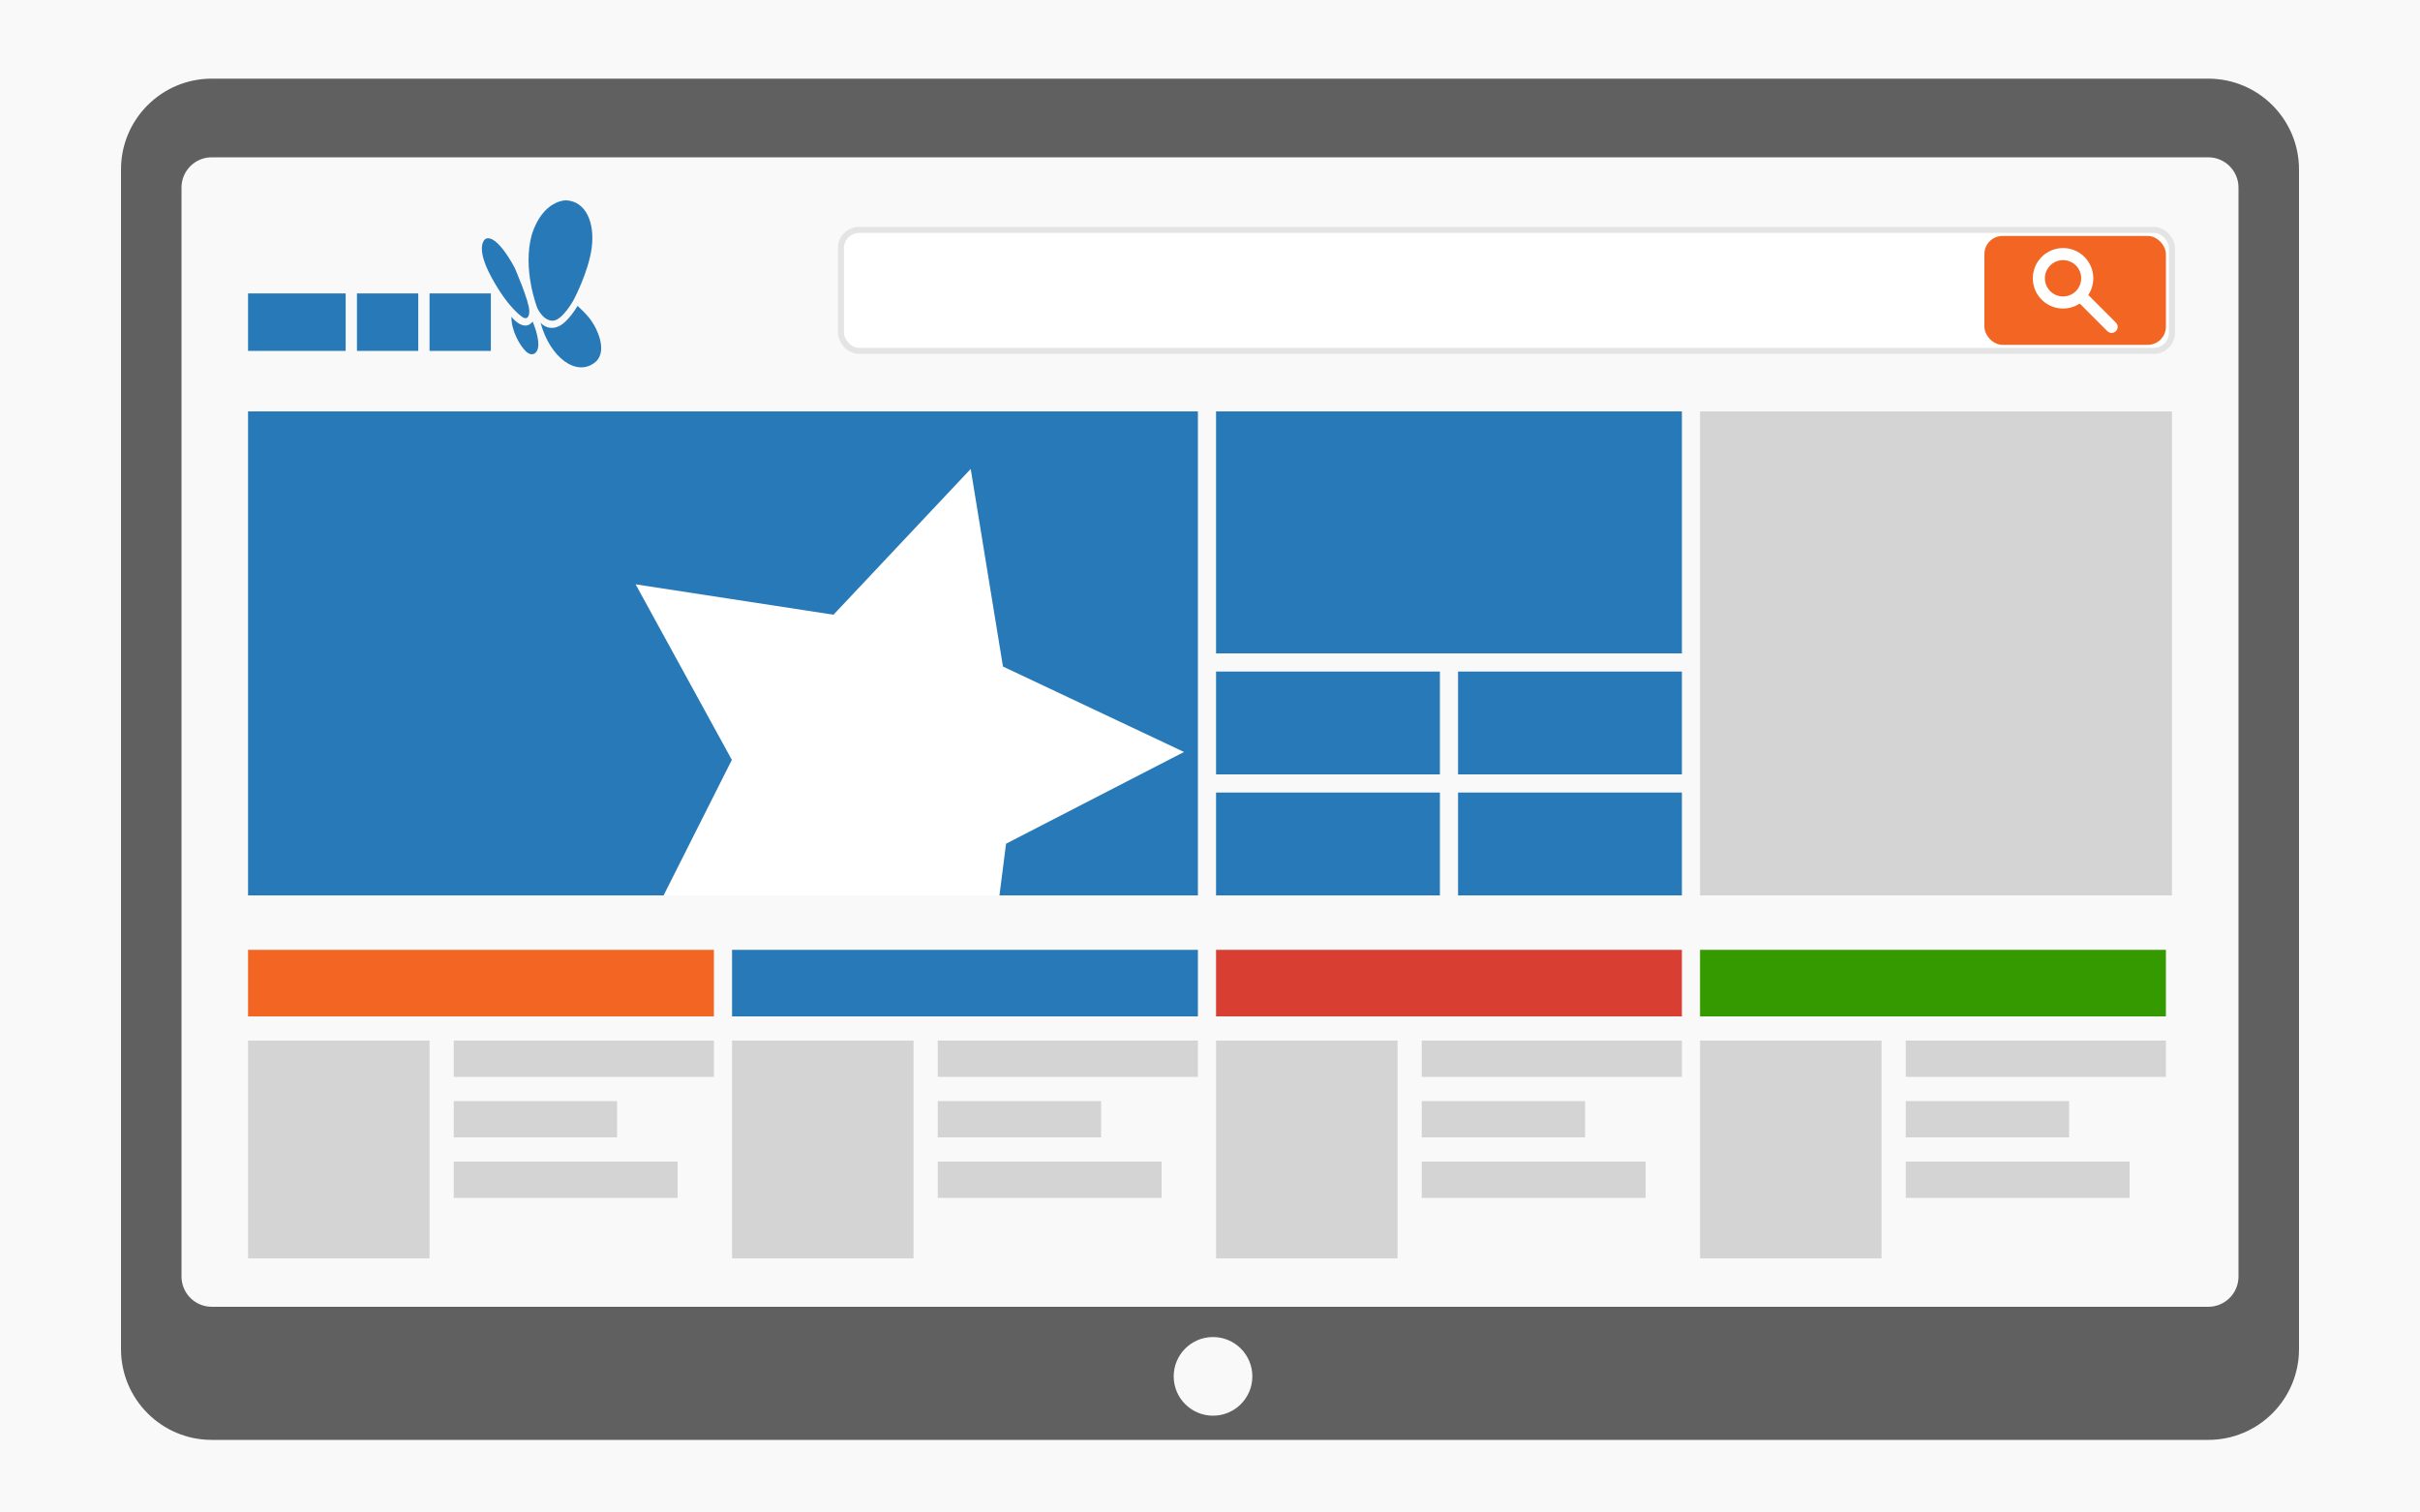 <?xml version="1.0" encoding="UTF-8" standalone="no"?>
<svg width="400px" height="250px" viewBox="0 0 400 250" version="1.1" xmlns="http://www.w3.org/2000/svg" xmlns:xlink="http://www.w3.org/1999/xlink" xmlns:sketch="http://www.bohemiancoding.com/sketch/ns">
    <title>Untitled 2</title>
    <description>Created with Sketch (http://www.bohemiancoding.com/sketch)</description>
    <defs></defs>
    <g id="Page-1" stroke="none" stroke-width="1" fill="none" fill-rule="evenodd" sketch:type="MSPage">
        <g id="Rectangle-1-+-Group-+-Rectangle-35" sketch:type="MSLayerGroup">
            <rect id="Rectangle-1" fill="#F9F9F9" sketch:type="MSShapeGroup" x="0" y="0" width="400" height="250"></rect>
            <g id="Group" transform="translate(41, 33)" sketch:type="MSShapeGroup">
                <rect id="Rectangle-1" fill="#2779B7" x="0" y="15.5" width="16.133" height="9.5"></rect>
                <rect id="Rectangle-1" fill="#2779B7" x="18" y="15.5" width="10.133" height="9.5"></rect>
                <rect id="Rectangle-1" fill="#2779B7" x="30" y="15.5" width="10.133" height="9.5"></rect>
                <rect id="Rectangle-1" stroke="#E4E4E4" fill="#FFFFFF" x="98" y="5" width="220" height="20" rx="3"></rect>
                <rect id="Rectangle-1" fill="#F26522" x="287" y="6" width="30" height="18" rx="3"></rect>
                <g id="Oval-1-+-Line" transform="translate(296, 9)" stroke="#FFFFFF" stroke-width="2">
                    <path d="M4,8 C6.209,8 8,6.209 8,4 C8,1.791 6.209,0 4,0 C1.791,0 0,1.791 0,4 C0,6.209 1.791,8 4,8 Z" id="Oval-1"></path>
                    <path d="M7.5,7.5 L12.028,12.028" id="Line" stroke-linecap="round"></path>
                </g>
                <rect id="Rectangle-4" fill="#D4D4D4" x="240" y="35" width="78" height="80"></rect>
                <rect id="Rectangle-4" fill="#D4D4D4" x="0" y="139" width="30" height="36"></rect>
                <rect id="Rectangle-4" fill="#D4D4D4" x="34" y="139" width="43" height="6"></rect>
                <rect id="Rectangle-4" fill="#D4D4D4" x="34" y="149" width="27" height="6"></rect>
                <rect id="Rectangle-4" fill="#D4D4D4" x="34" y="159" width="37" height="6"></rect>
                <rect id="Rectangle-4" fill="#2779B7" x="0" y="35" width="157" height="80"></rect>
                <rect id="Rectangle-4" fill="#2779B7" x="160" y="35" width="77" height="40"></rect>
                <rect id="Rectangle-4" fill="#2779B7" x="160" y="78" width="37" height="17"></rect>
                <rect id="Rectangle-4" fill="#2779B7" x="200" y="78" width="37" height="17"></rect>
                <rect id="Rectangle-4" fill="#2779B7" x="160" y="98" width="37" height="17"></rect>
                <rect id="Rectangle-4" fill="#2779B7" x="200" y="98" width="37" height="17"></rect>
                <rect id="Rectangle-4" fill="#F26522" x="0" y="124" width="77" height="11"></rect>
                <rect id="Rectangle-4" fill="#D4D4D4" x="80" y="139" width="30" height="36"></rect>
                <rect id="Rectangle-4" fill="#D4D4D4" x="114" y="139" width="43" height="6"></rect>
                <rect id="Rectangle-4" fill="#D4D4D4" x="114" y="149" width="27" height="6"></rect>
                <rect id="Rectangle-4" fill="#D4D4D4" x="114" y="159" width="37" height="6"></rect>
                <rect id="Rectangle-4" fill="#2779B7" x="80" y="124" width="77" height="11"></rect>
                <rect id="Rectangle-4" fill="#D4D4D4" x="160" y="139" width="30" height="36"></rect>
                <rect id="Rectangle-4" fill="#D4D4D4" x="194" y="139" width="43" height="6"></rect>
                <rect id="Rectangle-4" fill="#D4D4D4" x="194" y="149" width="27" height="6"></rect>
                <rect id="Rectangle-4" fill="#D4D4D4" x="194" y="159" width="37" height="6"></rect>
                <rect id="Rectangle-4" fill="#D83E32" x="160" y="124" width="77" height="11"></rect>
                <rect id="Rectangle-4" fill="#D4D4D4" x="240" y="139" width="30" height="36"></rect>
                <rect id="Rectangle-4" fill="#D4D4D4" x="274" y="139" width="43" height="6"></rect>
                <rect id="Rectangle-4" fill="#D4D4D4" x="274" y="149" width="27" height="6"></rect>
                <rect id="Rectangle-4" fill="#D4D4D4" x="274" y="159" width="37" height="6"></rect>
                <rect id="Rectangle-4" fill="#359900" x="240" y="124" width="77" height="11"></rect>
                <path d="M52.581,0.11 C52.581,0.11 48.788,-0.013 46.923,5.708 C45.273,11.516 47.82,17.933 47.82,17.933 C47.82,17.933 48.745,20.011 50.342,20.011 C51.94,20.011 53.814,16.584 53.814,16.584 C53.814,16.584 56.292,11.939 56.807,7.914 C57.322,3.889 55.909,0.294 52.581,0.11 Z M39.28,6.464 C39.28,6.464 37.346,7.521 40.244,12.85 C43.142,18.178 45.482,19.489 45.482,19.489 C45.482,19.489 46.486,20.071 46.486,18.422 C46.486,16.773 44.071,11.267 44.071,11.267 C44.071,11.267 41.208,5.669 39.28,6.464 Z M47.043,20.153 C47.043,20.153 46.678,20.672 46.109,20.79 C45.476,20.921 44.5,20.565 43.534,19.355 C43.505,21.679 44.945,24.149 45.927,25.082 C46.908,26.015 47.979,25.522 47.979,23.906 C47.979,22.29 47.043,20.153 47.043,20.153 Z M54.464,17.563 C54.464,17.563 52.823,20.424 51.144,21.022 C49.464,21.62 48.476,20.481 48.348,20.346 C49.921,26.141 54.346,29.386 57.409,26.844 C59.66,24.899 57.289,20.819 57.038,20.487 C56.307,19.162 54.464,17.563 54.464,17.563 Z" id="MSN" fill="#2779B7"></path>
                <path d="M68.685,115 L79,115 L124.2,115 L125.29,106.457 L154.705,91.296 L124.779,77.171 L119.449,44.51 L96.767,68.607 L64.058,63.583 L79.966,92.601 L68.685,115 Z" id="Rectangle-1" fill="#FFFFFF"></path>
            </g>
            <path d="M200.5,234 C204.09,234 207,231.09 207,227.5 C207,223.91 204.09,221 200.5,221 C196.91,221 194,223.91 194,227.5 C194,231.09 196.91,234 200.5,234 Z M20,28.009 L20,222.991 C20,231.278 26.713,238 35.004,238 L364.996,238 C373.285,238 380,231.287 380,222.991 L380,28.009 C380,19.722 373.287,13 364.996,13 L35.004,13 C26.715,13 20,19.713 20,28.009 Z M30,31.009 L30,210.991 C30,213.758 32.238,216 35.004,216 L364.996,216 C367.76,216 370,213.767 370,210.991 L370,31.009 C370,28.242 367.762,26 364.996,26 L35.004,26 C32.24,26 30,28.233 30,31.009 Z" id="Rectangle-35" fill="#606060" sketch:type="MSShapeGroup"></path>
        </g>
    </g>
</svg>